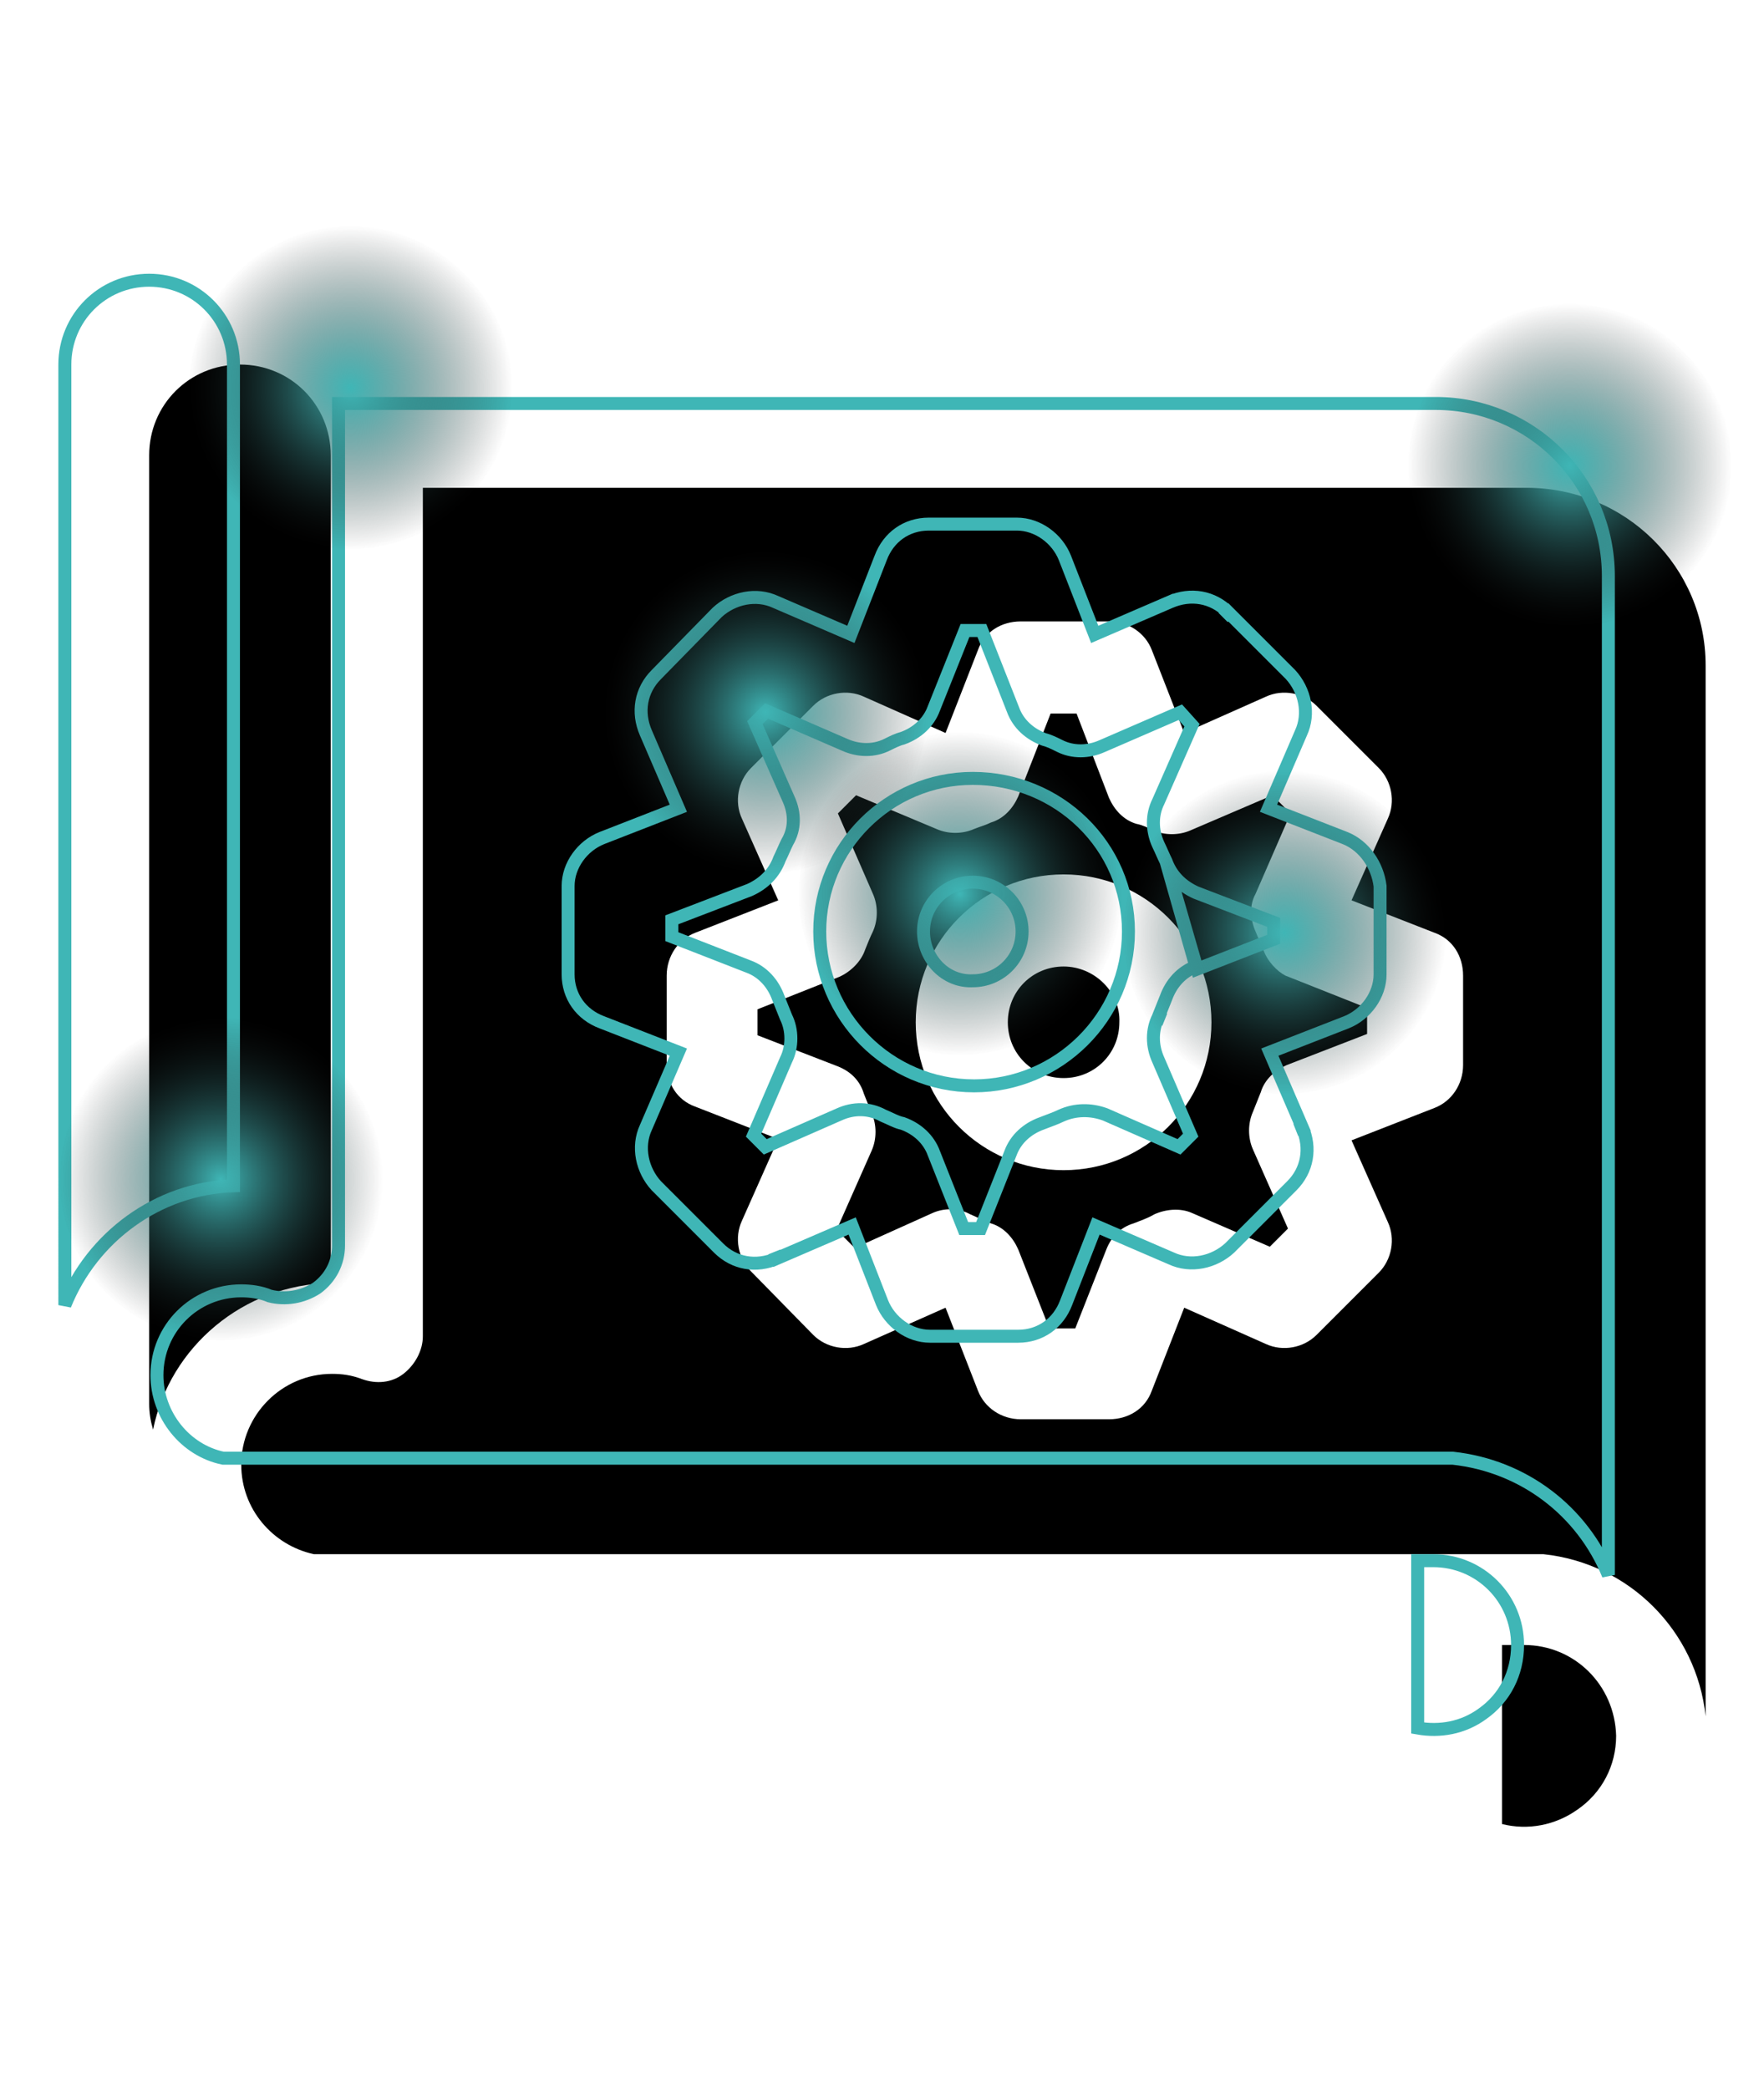 <?xml version="1.0" encoding="utf-8"?>
<!-- Generator: Adobe Illustrator 22.1.0, SVG Export Plug-In . SVG Version: 6.00 Build 0)  -->
<svg version="1.1" id="Layer_1" xmlns="http://www.w3.org/2000/svg" xmlns:xlink="http://www.w3.org/1999/xlink" x="0px" y="0px"
	 viewBox="0 0 136 161" enable-background="new 0 0 136 161" xml:space="preserve">
<g id="XMLID_28_">
	<defs>
		<rect id="XMLID_39_" x="11.5" y="24.4" width="120" height="120"/>
	</defs>
	<clipPath id="XMLID_41_">
		<use xlink:href="#XMLID_39_"  overflow="visible"/>
	</clipPath>
	<g id="XMLID_29_" clip-path="url(#XMLID_41_)">
		<path id="XMLID_38_" d="M25.5,35.1c0-3.9-3.1-7-7-7c-3.9,0-7,3.1-7,7v73.1c0,0.7,0.1,1.3,0.3,2c1.3-6.4,7-11.2,13.7-11.3V35.1z"/>
		<path id="XMLID_37_" d="M82,74.5c-2.4,0-4.3,1.9-4.3,4.3c0,2.4,1.9,4.3,4.3,4.3c2.4,0,4.3-1.9,4.3-4.3
			C86.4,76.5,84.4,74.5,82,74.5z"/>
		<path id="XMLID_34_" d="M117.7,37.6H32.6V103c0,1.1-0.6,2.2-1.5,2.9c-0.9,0.7-2.1,0.8-3.2,0.4c-0.8-0.3-1.5-0.4-2.3-0.4
			c-3.9,0-7,3.2-7,7c0,3.4,2.4,6.2,5.6,6.9H119c6.6,0.7,11.8,5.9,12.5,12.5v-81C131.5,43.7,125.3,37.6,117.7,37.6z M112.8,82.1
			c0,1.5-0.9,2.8-2.2,3.3l-6.4,2.5l2.8,6.3c0.6,1.3,0.3,2.9-0.7,3.9l-4.8,4.8c-1,1-2.6,1.3-3.9,0.7l-6.3-2.8l-2.5,6.4
			c-0.5,1.4-1.8,2.2-3.3,2.2h-6.8c-1.5,0-2.8-0.9-3.3-2.2l-2.5-6.4l-6.3,2.8c-1.3,0.6-2.9,0.3-3.9-0.7L57.9,98c-1-1-1.3-2.6-0.7-3.9
			l2.8-6.3l-6.4-2.5c-1.4-0.5-2.2-1.8-2.2-3.3v-6.8c0-1.5,0.9-2.8,2.2-3.3l6.4-2.5l-2.8-6.3c-0.6-1.3-0.3-2.9,0.7-3.9l4.8-4.8
			c1-1,2.6-1.3,3.9-0.7l6.3,2.8l2.5-6.4c0.5-1.4,1.8-2.2,3.3-2.2h6.8c1.5,0,2.8,0.9,3.3,2.2l2.5,6.4l6.3-2.8
			c1.3-0.6,2.9-0.3,3.9,0.7l4.8,4.8c1,1,1.3,2.6,0.7,3.9l-2.8,6.3l6.4,2.5c1.4,0.5,2.2,1.8,2.2,3.3V82.1z"/>
		<path id="XMLID_31_" d="M97.4,73.2c-0.2-0.5-0.4-0.9-0.6-1.4c-0.4-0.9-0.5-2,0-2.9l2.7-6.2l-1.4-1.4L91.8,64c-0.9,0.4-2,0.4-2.9,0
			c-0.4-0.2-0.8-0.4-1.3-0.5c-1-0.3-1.7-1.1-2.1-2L83,55h-2l-2.5,6.4c-0.4,0.9-1.1,1.7-2.1,2c-0.4,0.2-0.8,0.3-1.3,0.5
			c-0.9,0.4-2,0.4-2.9,0L66,61.3l-1.4,1.4l2.7,6.2c0.4,0.9,0.4,2,0,2.9c-0.2,0.4-0.4,0.9-0.6,1.4c-0.3,0.9-1.1,1.7-2,2.1l-6.3,2.5v2
			l6.2,2.4c1,0.4,1.7,1.1,2,2.1c0.2,0.5,0.4,1,0.6,1.5c0.4,0.9,0.4,2,0,2.9l-2.7,6.1l1.4,1.4l6-2.7c0.9-0.4,2-0.4,2.9,0.1
			c0.5,0.2,1,0.5,1.6,0.7c1,0.3,1.7,1.1,2.1,2l2.4,6.1h2l2.4-6.1c0.4-1,1.1-1.7,2.1-2c0.5-0.2,1.1-0.4,1.6-0.7
			c0.9-0.4,2-0.5,2.9-0.1l6,2.6l1.4-1.4l-2.7-6.1c-0.4-0.9-0.4-2,0-2.9c0.2-0.5,0.4-1,0.6-1.5c0.3-1,1.1-1.7,2-2.1l6.2-2.4v-2
			l-6.3-2.5C98.5,74.9,97.7,74.1,97.4,73.2z M82,90.2c-6.3,0-11.4-5.1-11.4-11.4c0-6.3,5.1-11.4,11.4-11.4c6.3,0,11.4,5.1,11.4,11.4
			C93.4,85.1,88.3,90.2,82,90.2z"/>
		<path id="XMLID_30_" d="M117.5,126.8h-1.7v13.8c2,0.5,4.1,0.1,5.8-1.1c1.9-1.3,3-3.4,3-5.7C124.5,129.9,121.4,126.8,117.5,126.8z"
			/>
	</g>
</g>
<g id="XMLID_26_">
	<path id="XMLID_27_" fill="none" stroke="#3FB6B6" stroke-width="1" d="M11.5,21.6c3.6,0,6.5,2.9,6.5,6.5v63.3
		c-5.9,0.2-10.9,4-13,9.2V28.1C5,24.5,7.9,21.6,11.5,21.6z"/>
</g>
<g id="XMLID_24_">
	<path id="XMLID_25_" fill="none" stroke="#3FB6B6" stroke-width="1" d="M71.2,71.8c0-2.1,1.7-3.8,3.8-3.8c2.1,0,3.8,1.7,3.8,3.8
		c0,2.1-1.7,3.8-3.8,3.8C72.9,75.7,71.2,73.9,71.2,71.8z"/>
</g>
<g id="XMLID_20_">
	<path id="XMLID_21_" fill="none" stroke="#3FB6B6" stroke-width="1" d="M24.4,99.3L24.4,99.3c1.1-0.8,1.7-2,1.7-3.3V31.1h84.6
		c7.3,0,13.3,5.9,13.3,13.3v77c-2-4.9-6.5-8.4-12-9l0,0h0H17.2c-2.9-0.6-5.1-3.3-5.1-6.4c0-3.6,2.9-6.5,6.5-6.5
		c0.7,0,1.5,0.1,2.2,0.4C22,100.2,23.3,100,24.4,99.3z M103.7,64.6l-5.9-2.3l2.5-5.8c0.7-1.5,0.3-3.3-0.8-4.5l-4.8-4.8l-0.4,0.4
		l0.4-0.4c-1.2-1.2-2.9-1.5-4.5-0.8l0.2,0.4l-0.2-0.4l-5.8,2.5l-2.3-5.9c-0.6-1.5-2.1-2.6-3.7-2.6h-6.8c-1.7,0-3.1,1-3.7,2.6
		l-2.3,5.9l-5.8-2.5c-1.5-0.7-3.3-0.3-4.5,0.8c0,0,0,0,0,0L50.6,52l0,0c-1.2,1.2-1.5,2.9-0.8,4.5v0l2.5,5.8l-5.9,2.3c0,0,0,0,0,0
		c-1.5,0.6-2.6,2.1-2.6,3.7v6.8c0,1.7,1,3.1,2.6,3.7c0,0,0,0,0,0l5.9,2.3l-2.5,5.8c-0.7,1.5-0.3,3.3,0.8,4.5l0,0l4.8,4.8
		c1.2,1.2,2.9,1.5,4.5,0.8l-0.2-0.5l0.2,0.5l5.8-2.5l2.3,5.9c0,0,0,0,0,0c0.6,1.5,2.1,2.6,3.7,2.6h6.8c1.7,0,3.1-1,3.7-2.6l2.3-5.9
		l5.8,2.5c1.5,0.7,3.3,0.3,4.5-0.8l0,0l4.8-4.8c1.2-1.2,1.5-2.9,0.8-4.5l-0.5,0.2l0.5-0.2l-2.5-5.8l5.9-2.3c0,0,0,0,0,0
		c1.5-0.6,2.6-2.1,2.6-3.7v-6.8C106.2,66.7,105.2,65.2,103.7,64.6C103.7,64.6,103.7,64.6,103.7,64.6z"/>
</g>
<g id="XMLID_11_">
	<path id="XMLID_12_" fill="none" stroke="#3FB6B6" stroke-width="1" d="M89.9,66.4L89.9,66.4c-0.2-0.4-0.4-0.9-0.6-1.3l0,0
		c-0.5-1.1-0.5-2.3,0-3.3v0l2.6-5.9L91,54.9l-6,2.6c0,0,0,0,0,0c-1.1,0.5-2.3,0.5-3.3,0l0,0c-0.4-0.2-0.8-0.4-1.2-0.5l0,0
		c-1.1-0.4-2-1.2-2.4-2.3l-2.4-6.1h-1.3L72,54.6c-0.4,1.1-1.3,1.9-2.4,2.3c-0.4,0.1-0.8,0.3-1.2,0.5l0,0c-1,0.5-2.2,0.5-3.3,0
		l-6-2.6l-0.9,0.9l2.6,5.9v0c0.5,1.1,0.5,2.3-0.1,3.3l0,0c-0.2,0.4-0.4,0.9-0.6,1.3l0,0c-0.4,1.1-1.2,1.9-2.3,2.4l-6,2.3v1.3
		l5.9,2.3l0,0c1.1,0.4,1.9,1.3,2.3,2.4l0,0c0.2,0.5,0.4,1,0.6,1.5l0,0c0.5,1,0.5,2.3,0,3.3c0,0,0,0,0,0l-2.5,5.8l0.9,0.9l5.7-2.5
		c1.1-0.5,2.3-0.5,3.4,0.1c0.5,0.2,1,0.5,1.5,0.6c1.1,0.4,2,1.2,2.4,2.3l2.3,5.8h1.3l2.3-5.8l0,0c0.4-1.1,1.3-1.9,2.4-2.3
		c0.5-0.2,1.1-0.4,1.5-0.6l0,0c1.1-0.5,2.3-0.5,3.4-0.1v0l5.7,2.5l0.9-0.9l-2.5-5.8l0,0c-0.5-1.1-0.5-2.3,0-3.3l0.5,0.2l-0.5-0.2
		c0.2-0.5,0.4-1,0.6-1.5c0.4-1.1,1.2-2,2.3-2.4L89.9,66.4z M89.9,66.4c0.4,1.1,1.2,1.9,2.3,2.4l6,2.3v1.3l-5.9,2.3L89.9,66.4z
		 M63.2,71.8c0,6.5,5.3,11.9,11.9,11.9c6.5,0,11.9-5.3,11.9-11.9S81.6,60,75,60C68.5,60,63.2,65.3,63.2,71.8z"/>
</g>
<g id="XMLID_9_">
	<path id="XMLID_10_" fill="none" stroke="#3FB6B6" stroke-width="1" d="M114.3,132.1L114.3,132.1c-1.5,1.1-3.3,1.4-5,1.1v-12.9h1.2
		c3.6,0,6.5,2.9,6.5,6.5C117,129,116,130.9,114.3,132.1z"/>
</g>
<radialGradient id="XMLID_42_" cx="-403.72" cy="598.04" r="1" gradientTransform="matrix(7.654043e-16 12.5 12.5 -7.654043e-16 -7448.5 5076.371)" gradientUnits="userSpaceOnUse">
	<stop  offset="0" style="stop-color:#3FB6B6"/>
	<stop  offset="1" style="stop-color:#1D1D1D;stop-opacity:0"/>
</radialGradient>
<path id="XMLID_8_" fill="url(#XMLID_42_)" d="M39.5,29.9c0,2.5-0.7,4.9-2.1,6.9c-1.4,2.1-3.3,3.7-5.6,4.6c-2.3,0.9-4.8,1.2-7.2,0.7
	c-2.4-0.5-4.7-1.7-6.4-3.4c-1.7-1.7-2.9-4-3.4-6.4c-0.5-2.4-0.2-4.9,0.7-7.2c0.9-2.3,2.5-4.2,4.6-5.6c2.1-1.4,4.5-2.1,6.9-2.1
	c3.3,0,6.5,1.3,8.8,3.7C38.2,23.4,39.5,26.5,39.5,29.9z"/>
<radialGradient id="XMLID_43_" cx="-403.72" cy="598.04" r="1" gradientTransform="matrix(7.654043e-16 12.5 12.5 -7.654043e-16 -7458.5 5137.371)" gradientUnits="userSpaceOnUse">
	<stop  offset="0" style="stop-color:#3FB6B6"/>
	<stop  offset="1" style="stop-color:#1D1D1D;stop-opacity:0"/>
</radialGradient>
<path id="XMLID_7_" fill="url(#XMLID_43_)" d="M29.5,90.9c0,2.5-0.7,4.9-2.1,6.9c-1.4,2.1-3.3,3.7-5.6,4.6c-2.3,0.9-4.8,1.2-7.2,0.7
	c-2.4-0.5-4.7-1.7-6.4-3.4c-1.7-1.7-2.9-4-3.4-6.4c-0.5-2.4-0.2-4.9,0.7-7.2c0.9-2.3,2.5-4.2,4.6-5.6c2.1-1.4,4.5-2.1,6.9-2.1
	c3.3,0,6.5,1.3,8.8,3.7C28.2,84.4,29.5,87.5,29.5,90.9z"/>
<radialGradient id="XMLID_44_" cx="-403.72" cy="598.04" r="1" gradientTransform="matrix(7.654043e-16 12.5 12.5 -7.654043e-16 -7416.5 5101.371)" gradientUnits="userSpaceOnUse">
	<stop  offset="0" style="stop-color:#3FB6B6"/>
	<stop  offset="1" style="stop-color:#1D1D1D;stop-opacity:0"/>
</radialGradient>
<path id="XMLID_4_" fill="url(#XMLID_44_)" d="M71.5,54.9c0,2.5-0.7,4.9-2.1,6.9c-1.4,2.1-3.3,3.7-5.6,4.6c-2.3,0.9-4.8,1.2-7.2,0.7
	c-2.4-0.5-4.7-1.7-6.4-3.4c-1.7-1.7-2.9-4-3.4-6.4c-0.5-2.4-0.2-4.9,0.7-7.2c0.9-2.3,2.5-4.2,4.6-5.6c2.1-1.4,4.5-2.1,6.9-2.1
	c3.3,0,6.5,1.3,8.8,3.7C70.2,48.4,71.5,51.5,71.5,54.9z"/>
<radialGradient id="XMLID_45_" cx="-403.72" cy="598.04" r="1" gradientTransform="matrix(7.654043e-16 12.5 12.5 -7.654043e-16 -7376.5 5118.371)" gradientUnits="userSpaceOnUse">
	<stop  offset="0" style="stop-color:#3FB6B6"/>
	<stop  offset="1" style="stop-color:#1D1D1D;stop-opacity:0"/>
</radialGradient>
<path id="XMLID_3_" fill="url(#XMLID_45_)" d="M111.5,71.9c0,2.5-0.7,4.9-2.1,6.9s-3.3,3.7-5.6,4.6c-2.3,0.9-4.8,1.2-7.2,0.7
	c-2.4-0.5-4.7-1.7-6.4-3.4c-1.8-1.7-2.9-4-3.4-6.4c-0.5-2.4-0.2-4.9,0.7-7.2c0.9-2.3,2.5-4.2,4.6-5.6c2.1-1.4,4.5-2.1,6.9-2.1
	c3.3,0,6.5,1.3,8.8,3.7C110.2,65.4,111.5,68.5,111.5,71.9z"/>
<radialGradient id="XMLID_46_" cx="-403.72" cy="598.04" r="1" gradientTransform="matrix(7.654043e-16 12.5 12.5 -7.654043e-16 -7354.5 5082.371)" gradientUnits="userSpaceOnUse">
	<stop  offset="0" style="stop-color:#3FB6B6"/>
	<stop  offset="1" style="stop-color:#1D1D1D;stop-opacity:0"/>
</radialGradient>
<path id="XMLID_2_" fill="url(#XMLID_46_)" d="M133.5,35.9c0,2.5-0.7,4.9-2.1,6.9c-1.4,2.1-3.3,3.7-5.6,4.6
	c-2.3,0.9-4.8,1.2-7.2,0.7c-2.4-0.5-4.7-1.7-6.4-3.4c-1.8-1.7-2.9-4-3.4-6.4c-0.5-2.4-0.2-4.9,0.7-7.2c0.9-2.3,2.5-4.2,4.6-5.6
	c2.1-1.4,4.5-2.1,6.9-2.1c3.3,0,6.5,1.3,8.8,3.7C132.2,29.4,133.5,32.5,133.5,35.9z"/>
<radialGradient id="XMLID_47_" cx="-403.72" cy="598.04" r="1" gradientTransform="matrix(7.654043e-16 12.5 12.5 -7.654043e-16 -7401.5 5115.371)" gradientUnits="userSpaceOnUse">
	<stop  offset="0" style="stop-color:#3FB6B6"/>
	<stop  offset="1" style="stop-color:#1D1D1D;stop-opacity:0"/>
</radialGradient>
<path id="XMLID_1_" fill="url(#XMLID_47_)" d="M86.5,68.9c0,2.5-0.7,4.9-2.1,6.9c-1.4,2.1-3.3,3.7-5.6,4.6c-2.3,0.9-4.8,1.2-7.2,0.7
	c-2.4-0.5-4.7-1.7-6.4-3.4c-1.7-1.7-2.9-4-3.4-6.4c-0.5-2.4-0.2-4.9,0.7-7.2c0.9-2.3,2.5-4.2,4.6-5.6c2.1-1.4,4.5-2.1,6.9-2.1
	c3.3,0,6.5,1.3,8.8,3.7C85.2,62.4,86.5,65.5,86.5,68.9z"/>
</svg>
